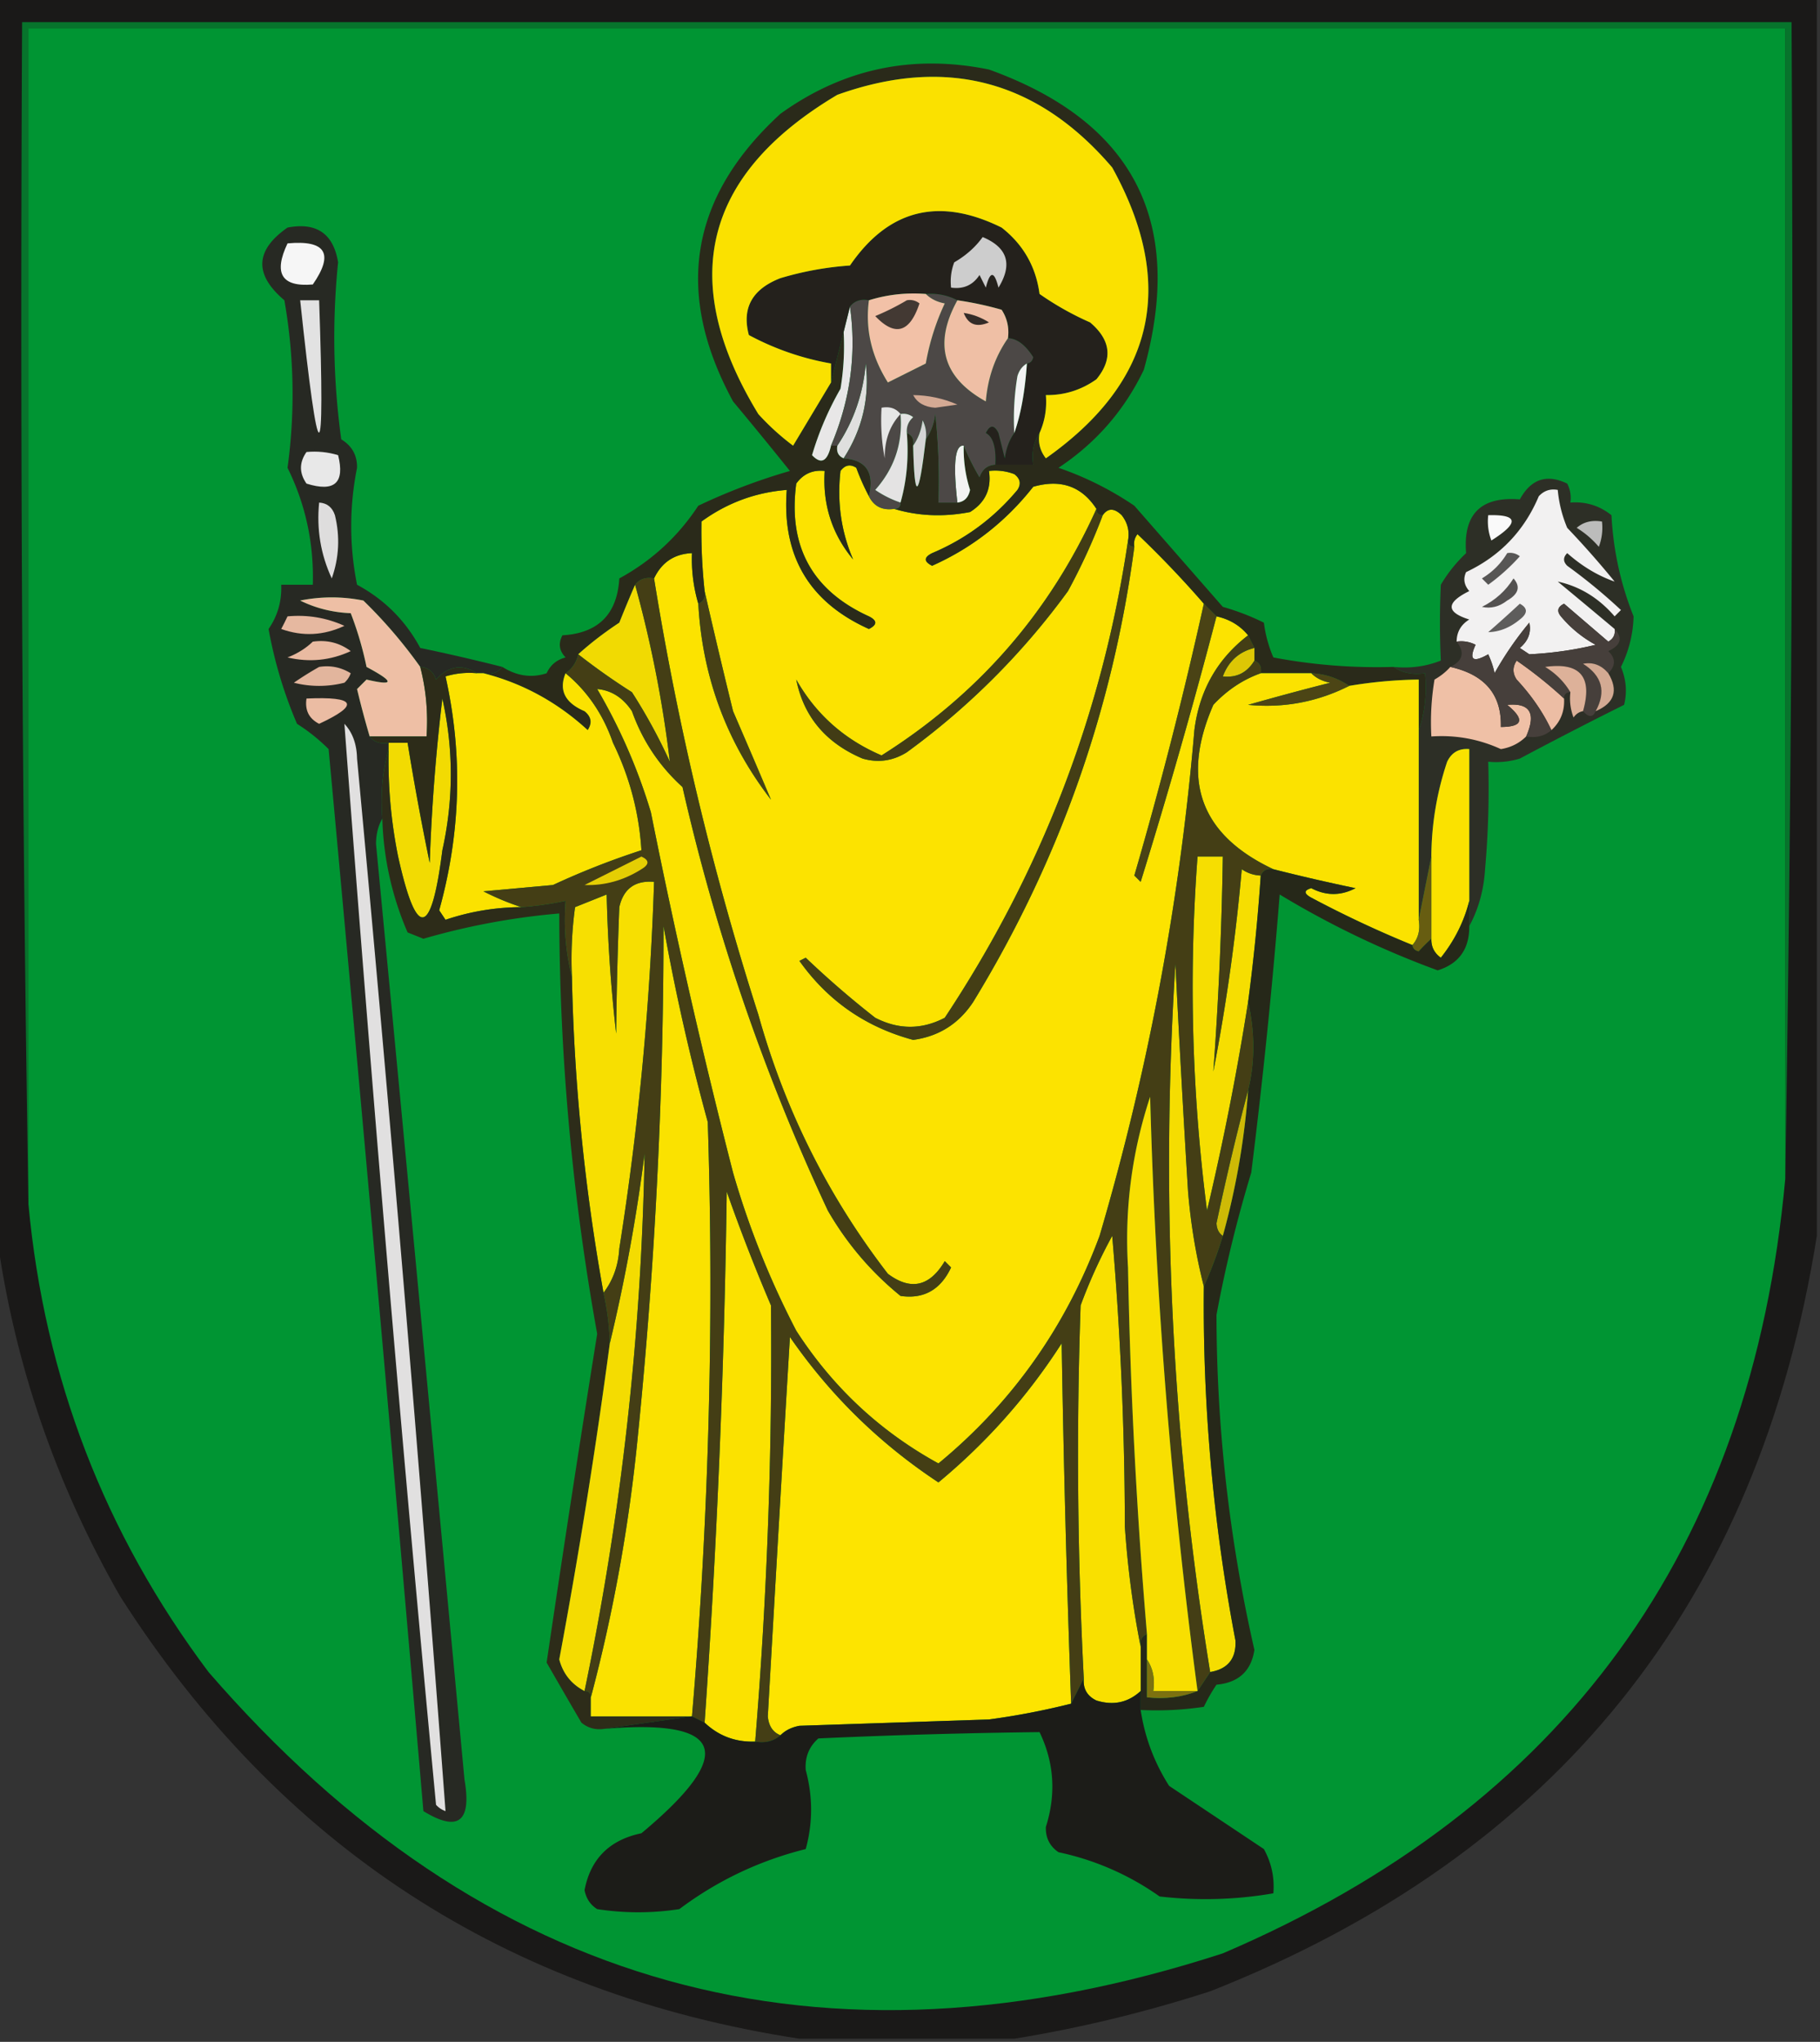 <svg xmlns="http://www.w3.org/2000/svg" width="288" height="323" style="shape-rendering:geometricPrecision;text-rendering:geometricPrecision;image-rendering:optimizeQuality;fill-rule:evenodd;clip-rule:evenodd"><rect width="100%" height="100%" fill="#333333" stroke="none"/><path style="opacity:.982" fill="#1a1918" d="M-.5-.5h288v196c-9.222 58.062-41.222 97.896-96 119.5-10.275 3.32-20.608 5.82-31 7.5h-34c-46.439-7.131-82.272-30.464-107.5-70-10.23-17.862-16.73-36.862-19.5-57V-.5z"/><path style="opacity:1" fill="#07742c" d="M282.5 186.5V4.5H4.5v186c-1-62.164-1.332-124.498-1-187h280a8375.918 8375.918 0 0 1-1 183z"/><path style="opacity:1" fill="#009533" d="M282.5 186.5c-5.366 58.593-35.033 99.426-89 122.5-63.456 20.597-116.956 5.764-160.5-44.5-16.451-21.917-25.951-46.583-28.5-74V4.5h278v182z"/><path style="opacity:1" fill="#272923" d="M79.5 105.5c-.709.904-1.709 1.237-3 1h-1c-2.363-1.502-4.53-1.168-6.5 1-.417-1.256-1.25-1.923-2.5-2a76.287 76.287 0 0 0-9-10.5 25.249 25.249 0 0 0-10 0c2.462 1.216 5.129 1.882 8 2a53.471 53.471 0 0 1 2.5 8.5c4.447 2.376 4.447 3.043 0 2l-1.5 1.5c.623 2.607 1.29 5.107 2 7.5.709.904 1.709 1.237 3 1v1c-.982 3.462-1.315 7.129-1 11-.656 1.122-.99 2.455-1 4 4.71 49.332 9.378 98.665 14 148 1.162 6.698-1.004 8.365-6.5 5-4.82-56.016-9.82-112.016-15-168a29.017 29.017 0 0 0-5-4 69.12 69.12 0 0 1-4.5-15c1.437-2.077 2.104-4.41 2-7h5c.187-6.556-1.147-12.723-4-18.5a85.495 85.495 0 0 0-.5-26.5c-4.815-4.078-4.649-7.91.5-11.5 4.592-.876 7.259.957 8 5.5a117.9 117.9 0 0 0 .5 28c1.698 1.029 2.532 2.529 2.5 4.5a46.863 46.863 0 0 0 0 18.5c4.333 2.333 7.667 5.667 10 10a306.16 306.16 0 0 1 13 3z"/><path style="opacity:1" fill="#e2e2e2" d="M47.5 47.5h3c.963 27.904-.037 27.904-3 0z"/><path style="opacity:1" fill="#f6f6f6" d="M45.5 38.5c6.055-.558 7.388 1.609 4 6.5-4.93.427-6.263-1.74-4-6.5z"/><path style="opacity:1" fill="#e8e8e8" d="M48.5 71.5c1.7-.16 3.366.007 5 .5 1.104 4.393-.562 5.893-5 4.5-1.166-1.667-1.166-3.334 0-5z"/><path style="opacity:1" fill="#fce300" d="M137.5 78.5c.787 1.604 2.12 2.27 4 2 3.811 1.145 7.811 1.312 12 .5 2.419-1.509 3.419-3.675 3-6.5a8.435 8.435 0 0 1 4 .5c.951.718 1.117 1.55.5 2.5-3.698 4.43-8.198 7.764-13.5 10-1.333.667-1.333 1.333 0 2 6.336-2.83 11.669-6.997 16-12.5 4.343-1.243 7.677-.076 10 3.5-7.365 16.355-18.698 29.355-34 39-5.887-2.513-10.387-6.513-13.5-12 1.174 5.863 4.674 10.03 10.5 12.5 2.471.706 4.805.373 7-1A115.685 115.685 0 0 0 169 93.5a96.71 96.71 0 0 0 5.5-12c.813-1.153 1.813-1.153 3 0 .929 1.189 1.262 2.522 1 4-4.035 27.263-13.702 52.43-29 75.5-3.636 1.899-7.303 1.899-11 0a148.064 148.064 0 0 1-11-9.5l-1 .5c4.482 6.309 10.482 10.476 18 12.5 4.055-.549 7.222-2.549 9.5-6 13.566-22.198 22.066-46.198 25.5-72a2.429 2.429 0 0 1 .5-2 162.038 162.038 0 0 1 10.5 11 677.38 677.38 0 0 1-11 43l1 1a982.334 982.334 0 0 0 12-42c2.065.453 3.732 1.453 5 3-4.876 3.742-7.709 8.742-8.5 15a404.319 404.319 0 0 1-15 80c-5.346 14.403-13.846 26.403-25.5 36-9.233-5.064-16.733-12.064-22.5-21a135.1 135.1 0 0 1-10-25 1088.357 1088.357 0 0 1-13-57 89.183 89.183 0 0 0-8.5-19.5c2.245.195 4.078 1.362 5.5 3.5 1.674 4.688 4.341 8.688 8 12a331.425 331.425 0 0 0 23 67c3.024 5.231 6.857 9.731 11.5 13.5 3.669.536 6.336-.964 8-4.5l-1-1c-2.391 4.029-5.391 4.695-9 2-9.469-12.272-16.303-25.939-20.5-41a472.133 472.133 0 0 1-16.5-69c1.208-2.544 3.208-3.877 6-4a24.93 24.93 0 0 0 1 8c.635 11.554 4.468 21.887 11.5 31a1969.247 1969.247 0 0 0-6-14 1137.837 1137.837 0 0 1-4.5-19 88.939 88.939 0 0 1-.5-11c4.042-2.939 8.542-4.606 13.5-5-.793 10.42 3.54 17.753 13 22 1.333-.667 1.333-1.333 0-2-8.986-4.093-12.82-11.093-11.5-21 1.11-1.537 2.61-2.204 4.5-2-.341 5.318 1.159 9.985 4.5 14-1.894-4.398-2.561-9.065-2-14 .718-.95 1.551-1.117 2.5-.5a36.287 36.287 0 0 0 2 4.5z"/><path style="opacity:1" fill="#2d2f26" d="M232.5 146.5v-28c-1.624-.14-2.79.527-3.5 2a47.762 47.762 0 0 0-2.5 15l-2 10v-30c.977-2.787 1.31-5.787 1-9-1.915.284-3.581-.049-5-1 2.619.268 5.119-.065 7.5-1a129.101 129.101 0 0 1 0-12 22.755 22.755 0 0 1 4-5c-.5-6.167 2.333-9 8.5-8.5 1.766-3.23 4.266-4.063 7.5-2.5.483.948.649 1.948.5 3 2.436-.183 4.603.484 6.5 2 .291 5.562 1.457 10.895 3.5 16a18.864 18.864 0 0 1-2 8c.831 1.973.998 3.973.5 6a657.564 657.564 0 0 0-16.5 8.5 12.93 12.93 0 0 1-5 .5 145.053 145.053 0 0 1-.5 17c-.204 3.297-1.037 6.297-2.5 9z"/><path style="opacity:1" fill="#f2f1f1" d="M255.5 99.5c.131.876-.202 1.543-1 2l-7-6c-1.021.502-1.188 1.168-.5 2a18.78 18.78 0 0 0 5.5 4.5c-3.363.819-6.863 1.319-10.5 1.5l-1.5-1c1.333-1.12 1.833-2.453 1.5-4a52.59 52.59 0 0 0-5.5 8c-.169-.897-.502-1.897-1-3-2.436 1.391-3.102.891-2-1.5a4.934 4.934 0 0 0-3-.5c.011-1.517.677-2.684 2-3.5-3.713-1.163-3.713-2.663 0-4.5-.826-.951-.992-1.951-.5-3 5.363-2.53 9.196-6.53 11.5-12 .825-.886 1.825-1.219 3-1a20.088 20.088 0 0 0 1.5 6 145.767 145.767 0 0 1 7.5 8.5c-2.646-.92-5.146-2.42-7.5-4.5-.667.667-.667 1.333 0 2a87.534 87.534 0 0 1 8.5 7l-1 1c-2.521-2.914-5.521-4.747-9-5.5 3.031 2.508 6.031 5.008 9 7.5z"/><path style="opacity:1" fill="#dedddd" d="M50.5 79.5c1.25.077 2.083.744 2.5 2 .824 3.382.657 6.716-.5 10-1.755-3.778-2.422-7.778-2-12z"/><path style="opacity:1" fill="#fafafa" d="M235.5 81.5c4.772-.133 4.938 1.2.5 4a8.43 8.43 0 0 1-.5-4z"/><path style="opacity:1" fill="#bcbcbb" d="M249.5 83.5c1.068-.934 2.401-1.268 4-1a8.43 8.43 0 0 1-.5 4 14.694 14.694 0 0 0-3.5-3z"/><path style="opacity:1" fill="#2a2a1a" d="M220.5 105.5c1.419.951 3.085 1.284 5 1 .31 3.213-.023 6.213-1 9v-8a72.032 72.032 0 0 0-11 1c-1.782-1.22-3.782-1.886-6-2h-8c.172-.992-.162-1.658-1-2v-2l-1-2c-1.268-1.547-2.935-2.547-5-3l-2-2a162.038 162.038 0 0 0-10.5-11 2.429 2.429 0 0 0-.5 2c-.667 0-1-.333-1-1 .262-1.478-.071-2.811-1-4-1.187-1.153-2.187-1.153-3 0-.667 0-1-.333-1-1-2.323-3.576-5.657-4.743-10-3.5-4.331 5.503-9.664 9.67-16 12.5-1.333-.667-1.333-1.333 0-2 5.302-2.236 9.802-5.57 13.5-10 .617-.95.451-1.782-.5-2.5a8.435 8.435 0 0 0-4-.5c.419 2.825-.581 4.991-3 6.5-4.189.812-8.189.645-12-.5.667 0 1-.333 1-1 .982-3.462 1.315-7.129 1-11 .838.342 1.172 1.008 1 2 .201 8.906.868 8.573 2-1 .79-1.109 1.29-2.442 1.5-4 .499 4.655.666 9.322.5 14h3c1.086-.12 1.753-.787 2-2a21.335 21.335 0 0 1-1-7 39.405 39.405 0 0 0 2.5 5c.417-1.256 1.25-1.923 2.5-2h6c-.284-1.915.049-3.581 1-5-.262 1.478.071 2.811 1 4 17.227-12.15 20.727-27.483 10.5-46-11.802-13.82-26.302-17.653-43.5-11.5-21.197 12.594-25.363 29.427-12.5 50.5a38.91 38.91 0 0 0 5.5 5l6-10 2-8a40.911 40.911 0 0 1-.5 9 48.697 48.697 0 0 0-4.5 10.5c1.425 1.515 2.425 1.015 3-1.5h1c-.172.992.162 1.658 1 2 3.568.26 4.901 2.26 4 6a36.287 36.287 0 0 1-2-4.5c-.949-.617-1.782-.45-2.5.5-.561 4.935.106 9.602 2 14-3.341-4.015-4.841-8.682-4.5-14-1.89-.204-3.39.463-4.5 2-1.32 9.907 2.514 16.907 11.5 21 1.333.667 1.333 1.333 0 2-9.46-4.247-13.793-11.58-13-22-4.958.394-9.458 2.061-13.5 5a88.939 88.939 0 0 0 .5 11c.172.992-.162 1.658-1 2a24.93 24.93 0 0 1-1-8c-2.792.123-4.792 1.456-6 4-1.291-.237-2.291.096-3 1a217.163 217.163 0 0 0-2.5 6c-2.406 1.587-4.572 3.253-6.5 5-.282 1.278-.949 2.278-2 3-1.103 2.674-.103 4.674 3 6 1.083.865 1.25 1.865.5 3-4.813-4.423-10.313-7.423-16.5-9 1.291.237 2.291-.096 3-1 2.282 1.446 4.615 1.779 7 1 .59-1.299 1.59-2.132 3-2.5-1.017-1.049-1.184-2.216-.5-3.5 5.667-.333 8.667-3.333 9-9 5.119-2.785 9.286-6.618 12.5-11.5a95.55 95.55 0 0 1 14.5-5.5 715.03 715.03 0 0 0-9-11c-9.349-17.191-6.849-32.358 7.5-45.5 9.908-7.128 20.908-9.462 33-7 22.873 8.246 31.04 24.08 24.5 47.5-3.066 6.4-7.566 11.567-13.5 15.5a50.533 50.533 0 0 1 12 6l14 16a38.034 38.034 0 0 1 6.5 2.5 20.431 20.431 0 0 0 1.5 5.5 87.976 87.976 0 0 0 19 1.5z"/><path style="opacity:1" fill="#f3f3f3" d="M152.5 70.5a21.335 21.335 0 0 0 1 7c-.247 1.213-.914 1.88-2 2-.715-6.183-.382-9.183 1-9z"/><path style="opacity:1" fill="#dfdfde" d="M133.5 72.5c-.838-.342-1.172-1.008-1-2 2.584-3.86 4.084-8.194 4.5-13 .635 5.404-.531 10.404-3.5 15z"/><path style="opacity:1" fill="#e8e7e7" d="M134.5 48.5c1.055 7.478.055 14.811-3 22-.575 2.515-1.575 3.015-3 1.5a48.697 48.697 0 0 1 4.5-10.5c.498-2.982.665-5.982.5-9l1-4z"/><path style="opacity:1" fill="#4c4846" d="M146.5 46.5c1.792-.134 3.458.2 5 1-3.811 6.9-2.311 12.233 4.5 16 .302-3.745 1.469-7.078 3.5-10 1.425.044 2.758 1.044 4 3-.124.607-.457.94-1 1-.722.417-1.222 1.084-1.5 2a40.911 40.911 0 0 0-.5 9c-.79 1.109-1.29 2.442-1.5 4l-1-4c-.667-1.333-1.333-1.333-2 0 1.145.602 1.645 2.268 1.5 5-1.25.077-2.083.744-2.5 2a39.405 39.405 0 0 1-2.5-5c-1.382-.183-1.715 2.817-1 9h-3a98.433 98.433 0 0 0-.5-14c-.21 1.558-.71 2.891-1.5 4a4.934 4.934 0 0 0-.5-3c-.21 1.558-.71 2.891-1.5 4 .172-.992-.162-1.658-1-2-.086-.996.248-1.83 1-2.5a2.427 2.427 0 0 0-2-.5c.38 4.573-.953 8.573-4 12a16.314 16.314 0 0 0 4 2c0 .667-.333 1-1 1-1.88.27-3.213-.396-4-2 .901-3.74-.432-5.74-4-6 2.969-4.596 4.135-9.596 3.5-15-.416 4.806-1.916 9.14-4.5 13h-1c3.055-7.189 4.055-14.522 3-22 .709-.904 1.709-1.237 3-1-.604 4.539.396 8.872 3 13l6-3a37.49 37.49 0 0 1 3-9.5c-1.237-.232-2.237-.732-3-1.5z"/><path style="opacity:1" fill="#e4e3e3" d="M142.5 65.5a2.427 2.427 0 0 1 2 .5c-.752.67-1.086 1.504-1 2.5.315 3.871-.018 7.538-1 11a16.314 16.314 0 0 1-4-2c3.047-3.427 4.38-7.427 4-12z"/><path style="opacity:1" fill="#d5d5d5" d="M146.5 69.5c-1.132 9.573-1.799 9.906-2 1 .79-1.109 1.29-2.442 1.5-4 .483.948.649 1.948.5 3z"/><path style="opacity:1" fill="#e6e6e6" d="M142.5 65.5c-1.697 1.805-2.53 4.138-2.5 7a32.462 32.462 0 0 1-.5-8c1.291-.237 2.291.096 3 1z"/><path style="opacity:1" fill="#24211c" d="M164.5 68.5c-.951 1.419-1.284 3.085-1 5h-6c.145-2.732-.355-4.398-1.5-5 .667-1.333 1.333-1.333 2 0l1 4c.21-1.558.71-2.891 1.5-4 1.03-2.896 1.696-6.563 2-11 .543-.06.876-.393 1-1-1.242-1.956-2.575-2.956-4-3 .214-1.644-.12-3.144-1-4.5a52.56 52.56 0 0 0-7-1.5c-1.542-.8-3.208-1.134-5-1-3.109-.236-6.109.097-9 1-1.291-.237-2.291.096-3 1l-1 4-2 8v-3a43.043 43.043 0 0 1-13-4.5c-1.137-4.269.529-7.269 5-9a50.352 50.352 0 0 1 11-2c6.098-8.895 14.098-10.895 24-6 3.423 2.68 5.423 6.18 6 10.5a46.888 46.888 0 0 0 8 4.5c3.296 2.8 3.629 5.8 1 9-2.409 1.707-5.075 2.54-8 2.5.175 2.12-.159 4.12-1 6z"/><path style="opacity:1" fill="#fae100" d="M164.5 68.5c.841-1.88 1.175-3.88 1-6 2.925.04 5.591-.793 8-2.5 2.629-3.2 2.296-6.2-1-9a46.888 46.888 0 0 1-8-4.5c-.577-4.32-2.577-7.82-6-10.5-9.902-4.895-17.902-2.895-24 6-3.75.26-7.416.927-11 2-4.471 1.731-6.137 4.731-5 9a43.043 43.043 0 0 0 13 4.5v3l-6 10a38.91 38.91 0 0 1-5.5-5c-12.863-21.073-8.697-37.906 12.5-50.5 17.198-6.153 31.698-2.32 43.5 11.5 10.227 18.517 6.727 33.85-10.5 46-.929-1.189-1.262-2.522-1-4z"/><path style="opacity:1" fill="#d4aa94" d="M144.5 62.5c2.427.023 4.76.523 7 1.5l-3.5.5c-1.681-.108-2.848-.775-3.5-2z"/><path style="opacity:1" fill="#f3f3f3" d="M162.5 57.5c-.304 4.437-.97 8.104-2 11a40.911 40.911 0 0 1 .5-9c.278-.916.778-1.583 1.5-2z"/><path style="opacity:1" fill="#efbfa5" d="M151.5 47.5a52.56 52.56 0 0 1 7 1.5c.88 1.356 1.214 2.856 1 4.5-2.031 2.922-3.198 6.255-3.5 10-6.811-3.767-8.311-9.1-4.5-16z"/><path style="opacity:1" fill="#342c28" d="M152.5 49.5c1.422.209 2.755.709 4 1.5-1.963.844-3.296.344-4-1.5z"/><path style="opacity:1" fill="#f2c1a7" d="M146.5 46.5c.763.768 1.763 1.268 3 1.5a37.49 37.49 0 0 0-3 9.5l-6 3c-2.604-4.128-3.604-8.461-3-13 2.891-.903 5.891-1.236 9-1z"/><path style="opacity:1" fill="#433933" d="M143.5 47.5a2.427 2.427 0 0 1 2 .5c-1.536 4.633-3.869 5.3-7 2a38.715 38.715 0 0 0 5-2.5z"/><path style="opacity:1" fill="#cdcdcd" d="M155.5 37.5c3.937 1.646 4.771 4.313 2.5 8-.667-2.667-1.333-2.667-2 0l-1-2c-1.049 1.607-2.549 2.273-4.5 2a8.43 8.43 0 0 1 .5-4c1.859-1.08 3.359-2.412 4.5-4z"/><path style="opacity:1" fill="#423c15" d="M173.5 80.5c0 .667.333 1 1 1a96.71 96.71 0 0 1-5.5 12 115.685 115.685 0 0 1-25.5 25.5c-2.195 1.373-4.529 1.706-7 1-5.826-2.47-9.326-6.637-10.5-12.5 3.113 5.487 7.613 9.487 13.5 12 15.302-9.645 26.635-22.645 34-39z"/><path style="opacity:1" fill="#575655" d="M238.5 87.5a2.427 2.427 0 0 1 2 .5 31.83 31.83 0 0 1-5 4.5l-1-1c1.688-1.021 3.021-2.355 4-4z"/><path style="opacity:1" fill="#f1da02" d="M100.5 92.5a189.187 189.187 0 0 1 5.5 28 87.45 87.45 0 0 0-6-11 105.22 105.22 0 0 1-8.5-6c1.928-1.747 4.094-3.413 6.5-5a217.163 217.163 0 0 1 2.5-6z"/><path style="opacity:1" fill="#eebfa5" d="M66.5 105.5c.923 3.564 1.256 7.231 1 11h-9a144.556 144.556 0 0 1-2-7.5l1.5-1.5c4.447 1.043 4.447.376 0-2a53.471 53.471 0 0 0-2.5-8.5c-2.871-.118-5.538-.784-8-2a25.249 25.249 0 0 1 10 0 76.287 76.287 0 0 1 9 10.5z"/><path style="opacity:1" fill="#545251" d="M239.5 91.5c1.145 1.293.811 2.46-1 3.5-1.259.982-2.592 1.315-4 1 2.118-1.05 3.784-2.55 5-4.5z"/><path style="opacity:1" fill="#e6b8a0" d="M45.5 97.5c3.15-.289 6.15.211 9 1.5-3.291 1.544-6.624 1.711-10 .5.363-.683.696-1.35 1-2z"/><path style="opacity:1" fill="#5e5d5c" d="M240.5 95.5c1.274.69 1.274 1.523 0 2.5-1.555 1.29-3.221 1.956-5 2a208.311 208.311 0 0 0 5-4.5z"/><path style="opacity:1" fill="#464015" d="M111.5 93.5c1.415 6.217 2.915 12.55 4.5 19 2.082 4.808 4.082 9.475 6 14-7.032-9.113-10.865-19.446-11.5-31 .838-.342 1.172-1.008 1-2z"/><path style="opacity:1" fill="#e9baa1" d="M49.5 101.5c2.25-.319 4.25.181 6 1.5-3.202 1.483-6.536 1.817-10 1 1.566-.608 2.9-1.442 4-2.5z"/><path style="opacity:1" fill="#ddc705" d="M198.5 102.5v2c-1.165 1.916-2.832 2.749-5 2.5.911-2.415 2.578-3.915 5-4.5z"/><path style="opacity:1" fill="#efc0a6" d="M229.5 105.5c5.467 1.217 8.134 4.384 8 9.5 3.488-.02 3.821-1.186 1-3.5 3.616-.339 4.616 1.328 3 5-1.094 1.082-2.427 1.748-4 2-3.485-1.594-7.152-2.26-11-2a40.914 40.914 0 0 1 .5-9c.995-.566 1.828-1.233 2.5-2z"/><path style="opacity:1" fill="#ecbda4" d="M247.5 110.5c.108 2.014-.558 3.68-2 5-1.327-2.822-3.16-5.489-5.5-8-.667-1-.667-2 0-3a68.826 68.826 0 0 1 7.5 6z"/><path style="opacity:1" fill="#e2b59d" d="M50.5 105.5c1.788-.285 3.455.048 5 1a3.646 3.646 0 0 1-1 1.5 16.242 16.242 0 0 1-8 0 51.239 51.239 0 0 1 4-2.5z"/><path style="opacity:1" fill="#fbe200" d="M75.5 106.5h1c6.187 1.577 11.687 4.577 16.5 9 .75-1.135.583-2.135-.5-3-3.103-1.326-4.103-3.326-3-6 3.442 2.839 5.942 6.506 7.5 11 2.63 5.388 4.131 11.055 4.5 17a123.658 123.658 0 0 0-14 5.5l-11 1a41.343 41.343 0 0 0 6 2.5 37.961 37.961 0 0 0-12 2l-1-1.5c3.425-12.323 3.758-24.656 1-37a12.93 12.93 0 0 1 5-.5z"/><path style="opacity:1" fill="#463f3b" d="M255.5 99.5c1.328 1.41.995 2.576-1 3.5 1.184 1.145 1.184 2.312 0 3.5-1.101-1.3-2.434-1.8-4-1.5 3.028 1.911 3.694 4.411 2 7.5-.438 1.006-1.104 1.006-2 0 1.547-5.45-.453-7.783-6-7 1.688 1.021 3.021 2.355 4 4-.667 0-1 .333-1 1a68.826 68.826 0 0 0-7.5-6c-.667 1-.667 2 0 3 2.34 2.511 4.173 5.178 5.5 8-1.068.934-2.401 1.268-4 1 1.616-3.672.616-5.339-3-5 2.821 2.314 2.488 3.48-1 3.5.134-5.116-2.533-8.283-8-9.5 1.993-.972 2.326-2.305 1-4a4.934 4.934 0 0 1 3 .5c-1.102 2.391-.436 2.891 2 1.5.498 1.103.831 2.103 1 3a52.59 52.59 0 0 1 5.5-8c.333 1.547-.167 2.88-1.5 4l1.5 1c3.637-.181 7.137-.681 10.5-1.5a18.78 18.78 0 0 1-5.5-4.5c-.688-.832-.521-1.498.5-2l7 6c.798-.457 1.131-1.124 1-2z"/><path style="opacity:1" fill="#ddb199" d="M250.5 112.5c-.617.111-1.117.444-1.5 1a8.43 8.43 0 0 1-.5-4c-.979-1.645-2.312-2.979-4-4 5.547-.783 7.547 1.55 6 7z"/><path style="opacity:1" fill="#fbe200" d="M199.5 106.5h8c.763.768 1.763 1.268 3 1.5a458.14 458.14 0 0 0-13 3.5c5.618.543 10.951-.457 16-3a72.032 72.032 0 0 1 11-1v38c.268 1.599-.066 2.932-1 4a173.597 173.597 0 0 1-16-7.5c-1.196-.654-1.196-1.154 0-1.5 2.339 1.224 4.672 1.224 7 0a306.622 306.622 0 0 1-13-3c-11.532-5.417-14.699-14.084-9.5-26 2.17-2.323 4.67-3.99 7.5-5z"/><path style="opacity:1" fill="#d3aa93" d="M254.5 106.5c1.634 2.738.967 4.738-2 6 1.694-3.089 1.028-5.589-2-7.5 1.566-.3 2.899.2 4 1.5z"/><path style="opacity:1" fill="#4c4515" d="M207.5 106.5c2.218.114 4.218.78 6 2-5.049 2.543-10.382 3.543-16 3a458.14 458.14 0 0 1 13-3.5c-1.237-.232-2.237-.732-3-1.5z"/><path style="opacity:1" fill="#ebbca3" d="M48.5 110.5c7.819-.349 8.485.985 2 4-1.611-.82-2.278-2.154-2-4z"/><path style="opacity:1" fill="#e1e0e0" d="M54.5 114.5c1.287 1.371 1.953 3.205 2 5.5a9049.967 9049.967 0 0 1 14 166.5 3.647 3.647 0 0 1-1.5-1 8536.531 8536.531 0 0 1-14.5-171z"/><path style="opacity:1" fill="#f2db02" d="M61.5 118.5v-1h3a442.691 442.691 0 0 0 3.5 19c.298-8.697.965-17.364 2-26 1.782 7.975 1.782 15.975 0 24-1.746 13.815-4.08 14.148-7 1a76.832 76.832 0 0 1-1.5-17z"/><path style="opacity:1" fill="#fae200" d="M232.5 142.5c-.819 3.261-2.319 6.261-4.5 9-1.039-.744-1.539-1.744-1.5-3v-13a47.762 47.762 0 0 1 2.5-15c.71-1.473 1.876-2.14 3.5-2v24z"/><path style="opacity:1" fill="#4a4315" d="m190.5 95.5 2 2a982.334 982.334 0 0 1-12 42l-1-1a677.38 677.38 0 0 0 11-43z"/><path style="opacity:1" fill="#f6de01" d="M199.5 138.5a306.486 306.486 0 0 1-2 20 438.119 438.119 0 0 1-6.5 33 276.535 276.535 0 0 1-1.5-56h4a585.888 585.888 0 0 1-1.5 34 312.508 312.508 0 0 0 4.5-32 5.576 5.576 0 0 0 3 1z"/><path style="opacity:1" fill="#f7df01" d="M95.5 204.5a318.097 318.097 0 0 1-5-50 60.94 60.94 0 0 1 .5-11l5-2a244.18 244.18 0 0 0 1.5 22 687.5 687.5 0 0 1 .5-20c.662-2.917 2.495-4.25 5.5-4a464.998 464.998 0 0 1-5.5 58c-.156 2.691-.99 5.024-2.5 7z"/><path style="opacity:1" fill="#2d2c19" d="M66.5 105.5c1.25.077 2.083.744 2.5 2 1.97-2.168 4.137-2.502 6.5-1a12.93 12.93 0 0 0-5 .5c2.758 12.344 2.425 24.677-1 37l1 1.5a37.961 37.961 0 0 1 12-2 51.56 51.56 0 0 0 7-1c-.317 4.202.017 8.202 1 12a318.097 318.097 0 0 0 5 50 41.58 41.58 0 0 1 1 8 974.583 974.583 0 0 1-8 50c.595 2.261 1.929 3.928 4 5 .667 0 1 .333 1 1v3h16l-14 2c-1.322.17-2.489-.163-3.5-1a1251.707 1251.707 0 0 1-5.5-9.5 4209.033 4209.033 0 0 1 8-52 376.34 376.34 0 0 1-6-66.5 111.075 111.075 0 0 0-21.5 4l-2.5-1a48.597 48.597 0 0 1-4-18c-.315-3.871.018-7.538 1-11a76.832 76.832 0 0 0 1.5 17c2.92 13.148 5.254 12.815 7-1 1.782-8.025 1.782-16.025 0-24a306.484 306.484 0 0 0-2 26 442.691 442.691 0 0 1-3.5-19h-3c-1.291.237-2.291-.096-3-1h9c.256-3.769-.077-7.436-1-11z"/><path style="opacity:1" fill="#675d11" d="M226.5 135.5v13a31.147 31.147 0 0 0-2 2c-.607-.124-.94-.457-1-1 .934-1.068 1.268-2.401 1-4l2-10z"/><path style="opacity:1" fill="#fae200" d="M109.5 271.5h-16v-3c3.631-13.66 6.131-27.66 7.5-42a804.078 804.078 0 0 0 4-80 347.33 347.33 0 0 0 7 31 801.871 801.871 0 0 1-2.5 94z"/><path style="opacity:1" fill="#f5dd01" d="M190.5 203.5a283.466 283.466 0 0 0 5 56c.145 2.854-1.188 4.521-4 5a499.337 499.337 0 0 1-5.5-112 3090.227 3090.227 0 0 0 2 36c.437 5.206 1.27 10.206 2.5 15z"/><path style="opacity:1" fill="#443e15" d="M178.5 85.5c0 .667.333 1 1 1-3.434 25.802-11.934 49.802-25.5 72-2.278 3.451-5.445 5.451-9.5 6-7.518-2.024-13.518-6.191-18-12.5l1-.5a148.064 148.064 0 0 0 11 9.5c3.697 1.899 7.364 1.899 11 0 15.298-23.07 24.965-48.237 29-75.5z"/><path style="opacity:1" fill="#262819" d="M201.5 137.5a306.622 306.622 0 0 0 13 3c-2.328 1.224-4.661 1.224-7 0-1.196.346-1.196.846 0 1.5a173.597 173.597 0 0 0 16 7.5c.06.543.393.876 1 1a31.147 31.147 0 0 1 2-2c-.039 1.256.461 2.256 1.5 3 2.181-2.739 3.681-5.739 4.5-9v4c.032 3.619-1.635 5.953-5 7a143.695 143.695 0 0 1-25-12 980.439 980.439 0 0 1-4.5 44 207.743 207.743 0 0 0-5.5 22.5 239.682 239.682 0 0 0 6 53c-.52 3.35-2.52 5.184-6 5.5a26.585 26.585 0 0 0-2 3.5c-3.317.498-6.65.665-10 .5v-10c-.172-.992.162-1.658 1-2v10c2.885.306 5.552-.027 8-1l2-3c2.812-.479 4.145-2.146 4-5a283.466 283.466 0 0 1-5-56 68.816 68.816 0 0 0 3-8 118.667 118.667 0 0 0 4-23c1.097-4.513 1.097-9.179 0-14a306.486 306.486 0 0 0 2-20c.342-.838 1.008-1.172 2-1z"/><path style="opacity:1" fill="#ceba06" d="M197.5 172.5a118.667 118.667 0 0 1-4 23c-.624-.417-.957-1.084-1-2 1.65-7.716 3.317-14.716 5-21z"/><path style="opacity:1" fill="#fbe200" d="M119.5 275.5c-3.115.106-5.781-.894-8-3 1.952-27.96 3.118-55.96 3.5-84a294.281 294.281 0 0 0 7 18 751.987 751.987 0 0 1-2.5 69z"/><path style="opacity:1" fill="#f4dc01" d="M92.5 267.5c-2.071-1.072-3.405-2.739-4-5a974.583 974.583 0 0 0 8-50 280.71 280.71 0 0 0 5.5-30 454.754 454.754 0 0 1-9.5 85z"/><path style="opacity:1" fill="#f9e000" d="M180.5 260.5v7c-1.996 1.833-4.329 2.333-7 1.5-1.473-.71-2.14-1.876-2-3.5a685.286 685.286 0 0 1-.5-59 81.58 81.58 0 0 1 5-11 553.255 553.255 0 0 1 2 46c.448 6.529 1.282 12.863 2.5 19z"/><path style="opacity:1" fill="#fde400" d="M169.5 269.5a117.21 117.21 0 0 1-13 2.5l-30 1c-1.237.232-2.237.732-3 1.5-1.193-.47-1.86-1.47-2-3a19925.07 19925.07 0 0 1 3.5-60c6.355 9.188 14.188 16.855 23.5 23 7.665-6.353 14.165-13.686 19.5-22 .309 19.01.809 38.01 1.5 57z"/><path style="opacity:1" fill="#443e15" d="M100.5 92.5c.709-.904 1.709-1.237 3-1a472.133 472.133 0 0 0 16.5 69c4.197 15.061 11.031 28.728 20.5 41 3.609 2.695 6.609 2.029 9-2l1 1c-1.664 3.536-4.331 5.036-8 4.5-4.643-3.769-8.476-8.269-11.5-13.5a331.425 331.425 0 0 1-23-67c-3.659-3.312-6.326-7.312-8-12-1.422-2.138-3.255-3.305-5.5-3.5a89.183 89.183 0 0 1 8.5 19.5 1088.357 1088.357 0 0 0 13 57 135.1 135.1 0 0 0 10 25c5.767 8.936 13.267 15.936 22.5 21 11.654-9.597 20.154-21.597 25.5-36a404.319 404.319 0 0 0 15-80c.791-6.258 3.624-11.258 8.5-15l1 2c-2.422.585-4.089 2.085-5 4.5 2.168.249 3.835-.584 5-2.5.838.342 1.172 1.008 1 2-2.83 1.01-5.33 2.677-7.5 5-5.199 11.916-2.032 20.583 9.5 26-.992-.172-1.658.162-2 1a5.576 5.576 0 0 1-3-1 312.508 312.508 0 0 1-4.5 32 585.888 585.888 0 0 0 1.5-34h-4a276.535 276.535 0 0 0 1.5 56 438.119 438.119 0 0 0 6.5-33c1.097 4.821 1.097 9.487 0 14-1.683 6.284-3.35 13.284-5 21 .043.916.376 1.583 1 2a68.816 68.816 0 0 1-3 8c-1.23-4.794-2.063-9.794-2.5-15a3090.227 3090.227 0 0 1-2-36 499.337 499.337 0 0 0 5.5 112l-2 3a891.167 891.167 0 0 1-7.5-94c-2.893 8.767-4.06 17.767-3.5 27a876.578 876.578 0 0 0 3 58c-.838.342-1.172 1.008-1 2-1.218-6.137-2.052-12.471-2.5-19a553.255 553.255 0 0 0-2-46 81.58 81.58 0 0 0-5 11 685.286 685.286 0 0 0 .5 59l-2 4a2834.19 2834.19 0 0 1-1.5-57c-5.335 8.314-11.835 15.647-19.5 22-9.312-6.145-17.145-13.812-23.5-23a19925.07 19925.07 0 0 0-3.5 60c.14 1.53.807 2.53 2 3-1.068.934-2.401 1.268-4 1a751.987 751.987 0 0 0 2.5-69 294.281 294.281 0 0 1-7-18c-.382 28.04-1.548 56.04-3.5 84l-2-1a801.871 801.871 0 0 0 2.5-94 347.33 347.33 0 0 1-7-31 804.078 804.078 0 0 1-4 80c-1.369 14.34-3.869 28.34-7.5 42 0-.667-.333-1-1-1a454.754 454.754 0 0 0 9.5-85 280.71 280.71 0 0 1-5.5 30 41.58 41.58 0 0 0-1-8c1.51-1.976 2.344-4.309 2.5-7a464.998 464.998 0 0 0 5.5-58c-3.005-.25-4.838 1.083-5.5 4a687.5 687.5 0 0 0-.5 20 244.18 244.18 0 0 1-1.5-22l-5 2a60.94 60.94 0 0 0-.5 11c-.983-3.798-1.317-7.798-1-12a51.56 51.56 0 0 1-7 1 41.343 41.343 0 0 1-6-2.5l11-1a123.658 123.658 0 0 1 14-5.5c-.369-5.945-1.87-11.612-4.5-17-1.558-4.494-4.058-8.161-7.5-11 1.051-.722 1.718-1.722 2-3a105.22 105.22 0 0 0 8.5 6 87.45 87.45 0 0 1 6 11 189.187 189.187 0 0 0-5.5-28z"/><path style="opacity:1" fill="#f8df01" d="M189.5 267.5h-7c.284-1.915-.049-3.581-1-5v-4a876.578 876.578 0 0 1-3-58c-.56-9.233.607-18.233 3.5-27a891.167 891.167 0 0 0 7.5 94z"/><path style="opacity:1" fill="#e5ce03" d="M101.5 135.5c1.273.577 1.273 1.243 0 2-2.813 1.775-5.813 2.608-9 2.5l9-4.5z"/><path style="opacity:1" fill="#7d710f" d="M181.5 262.5c.951 1.419 1.284 3.085 1 5h7c-2.448.973-5.115 1.306-8 1v-6z"/><path style="opacity:1" fill="#1c1c18" d="M171.5 265.5c-.14 1.624.527 2.79 2 3.5 2.671.833 5.004.333 7-1.5v3c.646 4.297 2.146 8.297 4.5 12l15 10c1.202 2.177 1.702 4.511 1.5 7a62.858 62.858 0 0 1-18 .5 43.056 43.056 0 0 0-16-7c-1.394-.956-2.061-2.289-2-4 1.645-5.199 1.311-10.199-1-15-11.651.135-23.317.468-35 1-1.48 1.299-2.146 2.966-2 5 1.133 4.201 1.133 8.368 0 12.5-7.314 1.824-13.98 4.99-20 9.5a42.479 42.479 0 0 1-13 0c-1.078-.674-1.745-1.674-2-3 .948-4.949 3.948-7.949 9-9 15.192-12.661 13.192-18.161-6-16.5l14-2 2 1c2.219 2.106 4.885 3.106 8 3 1.599.268 2.932-.066 4-1 .763-.768 1.763-1.268 3-1.5l30-1a117.21 117.21 0 0 0 13-2.5l2-4z"/></svg>